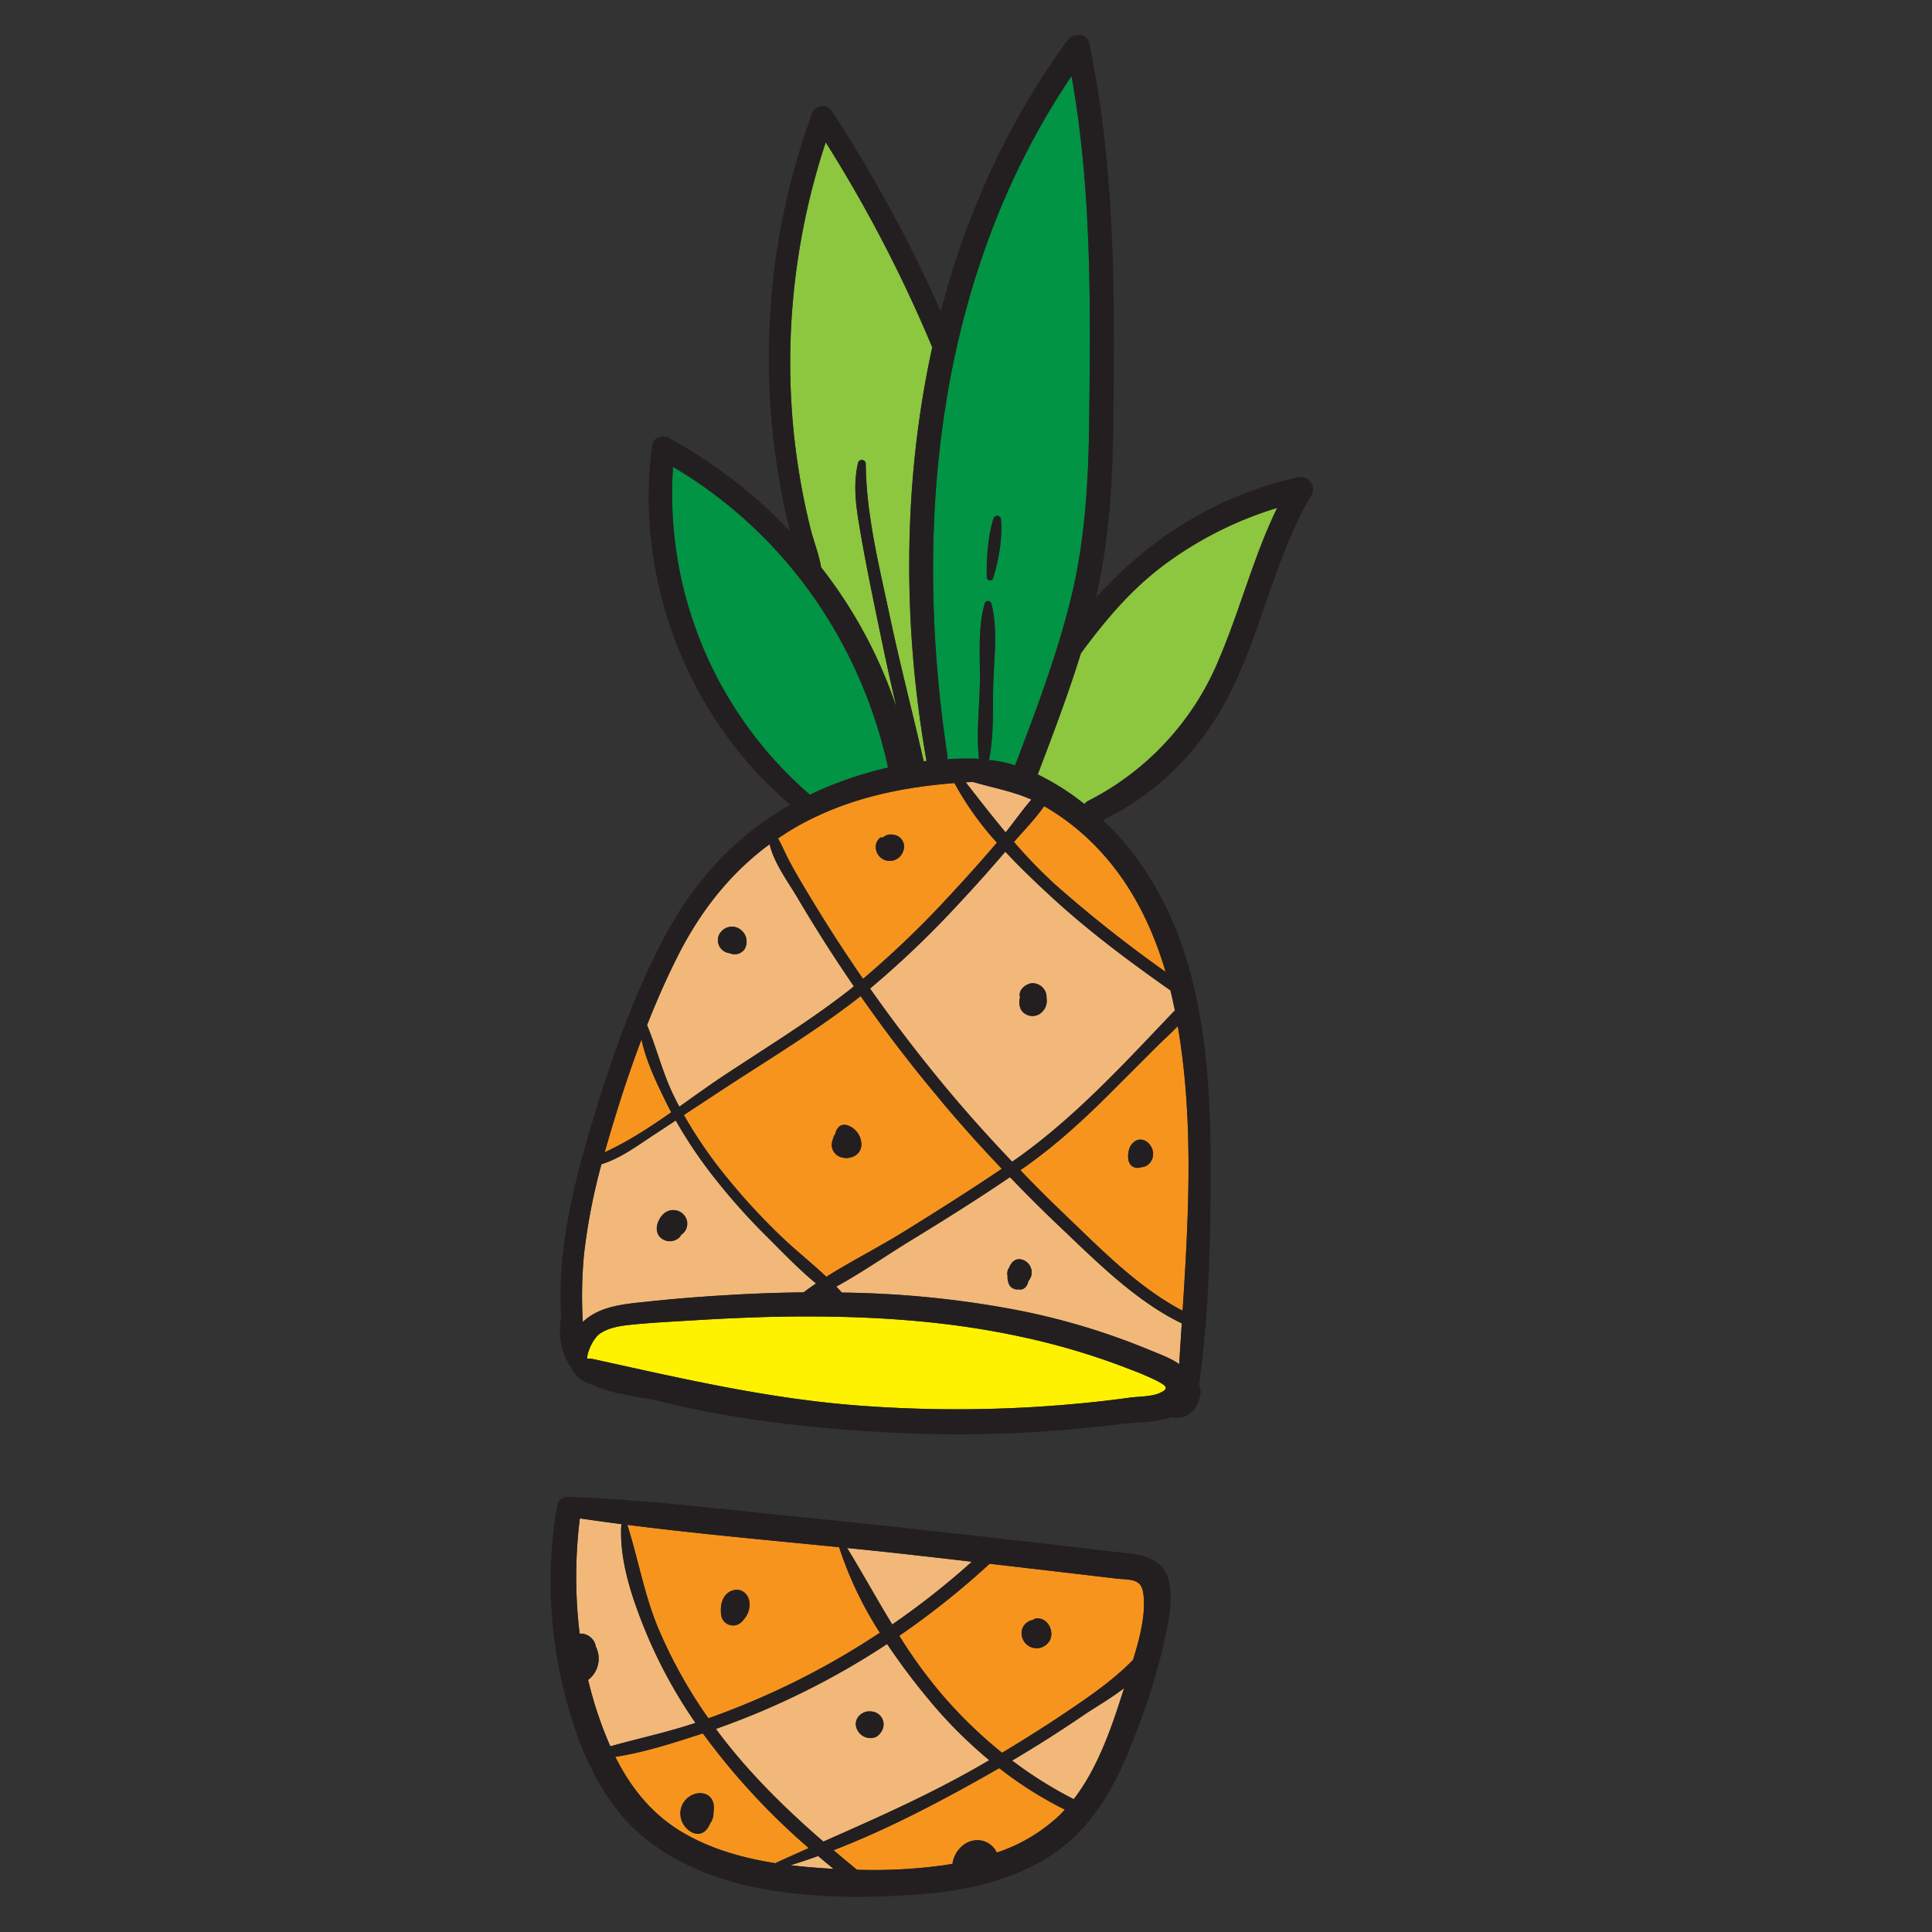 <svg id="Layer_1" data-name="Layer 1" xmlns="http://www.w3.org/2000/svg" viewBox="0 0 600 600"><rect x="0" y="0" width="600" height="600" fill="#333333" stroke="none"/><defs><style>.cls-1{fill:#f2b879;}.cls-2{fill:#f7941e;}.cls-3{fill:#009444;}.cls-4{fill:#8dc63f;}.cls-5{fill:#fff200;}.cls-6{fill:#231f20;}</style></defs><title>doodle</title><path class="cls-1" d="M301.83,485q-10.56-1.22-21.14-2.41-8.79-1-17.6-1.85c4.83,7.92,9.25,15.94,14,23.75A246.68,246.68,0,0,0,301.83,485Z"/><path class="cls-2" d="M220,533.64a247.44,247.44,0,0,0,28.44-12.14,243.26,243.26,0,0,0,24.83-14.44A114.87,114.87,0,0,1,260.6,480.5c-21.93-2.2-44-4.16-65.8-6.95,3.44,10.8,5.26,21.81,9.72,32.38A149.45,149.45,0,0,0,220,533.64Zm7.3-39.62c3-1.15,5.49,1.21,5.5,4.19a7,7,0,0,1-1.94,4.89,4,4,0,0,1-.42.49,3.73,3.73,0,0,1-6.44-1.95C223.55,498.73,224.21,495.19,227.27,494Z"/><path class="cls-1" d="M222.33,536.93c9.7,13.13,21.18,24.41,33.38,35,15.56-6.89,31-13.7,46-22.11,1.86-1,3.69-2.1,5.53-3.17a142.76,142.76,0,0,1-18.53-18.51,205.38,205.38,0,0,1-13.22-17.59,240.53,240.53,0,0,1-26,14.92A243.14,243.14,0,0,1,222.33,536.93Zm44.48-4,.08-.07a4.22,4.22,0,0,1,.59-.52l.23-.15a3.91,3.91,0,0,1,.57-.31l.31-.12a3.65,3.65,0,0,1,.59-.16l.36-.07.22,0c.12,0,.25,0,.37,0h.37a5.58,5.58,0,0,1,.59.1l.32.07a4,4,0,0,1,3,3.92,4.31,4.31,0,0,1-1.25,2.91,3.78,3.78,0,0,1-1,.87,4.53,4.53,0,0,1-6.1-2.58c0-.06-.05-.11-.07-.17A3.71,3.71,0,0,1,266.81,532.89Z"/><path class="cls-1" d="M200.35,506.28c-4.07-10-8.14-22-7.37-32.95q-6.47-.84-12.9-1.78a146.2,146.2,0,0,0-.06,35.84,1.28,1.28,0,0,1,.34-.07,4.85,4.85,0,0,1,4.69,4.08,8.29,8.29,0,0,1-2.41,10.31c.45,1.85.92,3.7,1.46,5.53a115.5,115.5,0,0,0,5.43,15.1c8.79-2.48,17.75-4.37,26.44-7.28A150.88,150.88,0,0,1,200.35,506.28Z"/><path class="cls-3" d="M251.54,246.79a116.56,116.56,0,0,1,24.29-8.43c-8.51-39-32.33-73.08-66.79-93.38A123.45,123.45,0,0,0,251.54,246.79Z"/><path class="cls-3" d="M294.14,235.75c3.18-.19,6.34-.25,9.47-.13a3,3,0,0,1,.44,0c-.88-7.52.08-15.5.25-23,.19-8.14-.76-17.34,1.5-25.22a1.08,1.08,0,0,1,2.07,0c2.08,7.93.82,17.08.59,25.22-.22,7.59.24,15.86-1.32,23.39a37.57,37.57,0,0,1,8.11,1.65c6.41-16.79,12.79-33.65,17.15-51.1,4.66-18.69,5.66-37.46,5.87-56.64.4-35.49.78-71.28-5.5-106.32-17.6,26.07-29.15,54.89-35.81,84.94a2.47,2.47,0,0,1-.18.78c-8.89,40.7-8.84,83.63-2.59,125.05A3.71,3.71,0,0,1,294.14,235.75ZM308.54,161a1.18,1.18,0,0,1,2.31.31c.52,5.64-.69,12.64-2.37,18a1,1,0,0,1-2-.27C306.32,173.43,306.83,166.46,308.54,161Z"/><path class="cls-1" d="M299.94,242.93c4.11,5.29,8.15,10.5,12.38,15.56,2.62-3.26,5.14-6.93,8-10.18-5.92-2.64-12-3.64-18.13-5.52Z"/><path class="cls-2" d="M222.93,339.37l-10.53,6.92a139.22,139.22,0,0,0,10.64,16,200.11,200.11,0,0,0,19.1,21.22c4.6,4.49,9.8,8.58,14.51,13,7.94-5,16.55-9.34,24.34-14.18,10.14-6.3,20.26-12.68,30.16-19.36q-9.76-10.29-18.93-21.15Q279,326.15,267.3,309.36c-.73.57-1.45,1.16-2.19,1.72C251.68,321.32,237,330.09,222.93,339.37Zm44.58,16.36a4.07,4.07,0,0,1-2.86,3.6l-.32.1-.31.08a4.45,4.45,0,0,1-2.32,0,4,4,0,0,1-3.31-4.74,4.3,4.3,0,0,1,.31-1,3.31,3.31,0,0,1,.67-1.53c.41-1.75,1.46-3.19,3.43-2.82A6.35,6.35,0,0,1,267.51,355.73Z"/><path class="cls-2" d="M251.2,277.85q6.59,11,13.77,21.62c1,1.51,2,3,3.08,4.5A304.67,304.67,0,0,0,296,277c4.67-5,9.21-10.14,13.67-15.34a94.66,94.66,0,0,1-13.19-18.5c-16.61,1.33-32.58,4.63-47.55,12.73-2.54,1.38-4.95,2.89-7.28,4.47,1.23,2.09,2.14,4.4,3.28,6.54C246.85,270.63,249,274.24,251.2,277.85Zm22.17-17.68a.59.59,0,0,1,.7,0,3.34,3.34,0,0,1,.66-.45,3.81,3.81,0,0,1,.73-.36,3.6,3.6,0,0,1,2-.12,3.7,3.7,0,0,1,3.12,4.88,3.71,3.71,0,0,1-.32.8,4.38,4.38,0,0,1-4.6,2.39C272.29,266.84,270.61,262.41,273.37,260.17Z"/><path class="cls-2" d="M306.43,551.34c-15.11,8.53-31.12,16.92-47.59,23.28q3.6,3.06,7.25,6.07a159.19,159.19,0,0,0,27-1.4c.89-.13,1.78-.27,2.68-.43.47-3.48,3.18-6.79,6.75-7.27a6.64,6.64,0,0,1,7,3.77,52.25,52.25,0,0,0,19.92-12c.44-.44.86-.9,1.28-1.36a118.48,118.48,0,0,1-20.42-12.85C309,549.85,307.72,550.61,306.43,551.34Z"/><path class="cls-2" d="M346.3,490.2l-12.15-1.44q-13.39-1.56-26.81-3.12A254.45,254.45,0,0,1,279.27,508a150.36,150.36,0,0,0,13,17.93,140.46,140.46,0,0,0,18.92,18.4q9.94-5.94,19.59-12.39c7.61-5.13,14.84-10.07,21.12-16.48C354,508.7,356,500.82,355,494.59,354.3,490,350.65,490.72,346.3,490.2Zm-20.23,19.18a4.68,4.68,0,0,1-8.61-3.46,4.25,4.25,0,0,1,3.34-2.83,1.86,1.86,0,0,1,1-.46C325.27,502.22,327.48,506.47,326.07,509.38Z"/><path class="cls-1" d="M245.49,579.27c2.16.26,4.31.47,6.46.65s4.6.33,6.91.47c-1.62-1.3-3.22-2.64-4.82-4Q249.78,577.94,245.49,579.27Z"/><path class="cls-2" d="M218.27,538.31l-.68.23c-8.49,2.78-17.5,5.67-26.5,7.07,4.72,9.41,11.22,17.7,20.66,23.32,8.86,5.29,18.93,8.12,29.14,9.71a.86.86,0,0,1,.28-.21q5-2.28,10-4.49A214.26,214.26,0,0,1,218.27,538.31Zm3.3,24.37a5.4,5.4,0,0,1-1.08,3.64,6.07,6.07,0,0,1-.58,1.17c-2.63,4.13-7.34,1.1-8.38-2.63a6.3,6.3,0,0,1,5.8-8C220.89,556.88,222.16,559.86,221.57,562.68Z"/><path class="cls-1" d="M314.3,546.78a127.63,127.63,0,0,0,19.15,12c7.62-9.86,11.94-22.71,15.64-34.48-4.29,3.3-9.17,6.07-12.77,8.52Q325.55,540.13,314.3,546.78Z"/><path class="cls-1" d="M211,343.67c4.47-3.17,8.87-6.37,13.25-9.28,13.23-8.8,27-17.14,39.5-26.92l1.46-1.18c-1.13-1.65-2.26-3.3-3.37-5q-7.43-11.1-14.2-22.61c-2.75-4.68-7.27-10.7-8.59-16.53-12.31,9.05-21.63,21-28.67,35-3.45,6.85-6.56,13.95-9.42,21.18,3.09,7.31,4.87,15.09,8.48,22.3C209.9,341.68,210.42,342.68,211,343.67Zm12.77-54.06a4.35,4.35,0,0,1,6.18-.93,4.62,4.62,0,0,1,1.23,6.17,3.74,3.74,0,0,1-4.56,1.17,3.86,3.86,0,0,1-1.61-.52A4,4,0,0,1,223.72,289.61Z"/><path class="cls-4" d="M251.7,164.16c1,3.91,2.62,8,3.28,12a144.7,144.7,0,0,1,23.48,43.68c-2.46-10.35-4.62-20.79-6.75-31.17C270,180.47,268.38,172.23,267,164c-1.16-6.79-2.1-13.47-.49-20.25a1.21,1.21,0,0,1,2.37.32c.14,15.85,4.16,31.68,7.43,47.13,3.21,15.17,7.14,30.16,10.57,45.27l.87-.12,0-.11c-7.4-41.89-7.43-86.29,1.8-128.33a431.2,431.2,0,0,0-33.1-63.69,218.4,218.4,0,0,0-11,64.84,213.27,213.27,0,0,0,2.72,37.77Q249.56,155.55,251.7,164.16Z"/><path class="cls-2" d="M206.34,341.27c-2.72-5.61-5.8-12.07-7.11-18.49-4.21,11.12-7.84,22.49-11.06,33.73-.13.45-.25.9-.38,1.34,7.18-3.27,14-7.75,20.68-12.42C207.74,344.06,207,342.67,206.34,341.27Z"/><path class="cls-2" d="M324.24,250.36c-2.75,3.95-6.33,7.6-9.38,11.11a153.18,153.18,0,0,0,12.87,13.29A406,406,0,0,0,362,301.84c-4-13.76-10.4-26.8-20.22-37.42A73.21,73.21,0,0,0,324.24,250.36Z"/><path class="cls-1" d="M312.21,264.52c-4.67,5.45-9.45,10.82-14.36,16.05A296.68,296.68,0,0,1,270.2,307q12,17,25.4,32.92,9,10.69,18.73,20.84c19-13.15,34.64-30.38,50.52-47-.06-.29-.11-.59-.17-.88q-.54-2.65-1.19-5.3c-13-9.14-25.87-18.74-37.56-29.58C321.4,273.82,316.68,269.32,312.21,264.52ZM322.73,315a4.21,4.21,0,0,1-5.55-1.3,5.28,5.28,0,0,1-.37-4c-.69-2.08,1.68-4.15,3.66-4.32a4.34,4.34,0,0,1,4.56,4.21c0,.13,0,.24,0,.36A4.9,4.9,0,0,1,322.73,315Z"/><path class="cls-4" d="M335.67,202.87c-3.93,12.71-8.66,25.19-13.41,37.62a78.48,78.48,0,0,1,14.51,9.2,3.81,3.81,0,0,1,1.22-1,86.21,86.21,0,0,0,40.13-42.94c6.91-15.78,11-32.62,18.53-48.09a114.71,114.71,0,0,0-33,16.15C352.14,182,343.8,191.89,335.67,202.87Z"/><path class="cls-5" d="M359.29,428.84a84.75,84.75,0,0,0-8-3.43,217,217,0,0,0-33-10c-22.71-5.05-46-6.64-69.2-6.56-11.7,0-23.38.56-35.05,1.28-5.8.35-11.62.65-17.41,1.22-3.48.34-7.42.82-10.38,2.87-1.6,1.1-3.8,4.89-3.93,7.8a3.59,3.59,0,0,1,1.6,0c27.63,6.06,54.58,12.4,82.9,14.51a402.92,402.92,0,0,0,73.67-1.19c3.47-.38,6.93-.8,10.39-1.28,2.73-.38,6.6-.28,9.12-1.37C363.33,431.22,362.23,430.38,359.29,428.84Z"/><path class="cls-2" d="M359,325.27,345.15,339.1c-8.59,8.57-17.32,16.64-27.29,23.6l-1,.69c4.3,4.45,8.66,8.85,13.14,13.13,11.27,10.77,23.25,23.23,37.29,30.53,1.9-29.5,3.5-59.28-1.5-88.38C363.57,321,361.17,323.11,359,325.27ZM356.09,362a3.83,3.83,0,0,1-1.77.49,2.89,2.89,0,0,1-1.65.14c-2.23-.48-2.57-2.81-2.22-4.7a.31.31,0,0,1,0-.08,5.47,5.47,0,0,1,.78-2.21,3.37,3.37,0,0,1,.48-.55,3.42,3.42,0,0,1,1.58-1.05c2.05-.61,3.93,1,4.54,2.88A4.28,4.28,0,0,1,356.09,362Z"/><path class="cls-1" d="M224.94,402.28c8.19-.5,16.41-.82,24.63-.91q1.89-1.42,3.87-2.76c-5.38-4.45-10.37-9.65-15.16-14.43A197.44,197.44,0,0,1,220.46,364a141.07,141.07,0,0,1-10.6-16l-7.07,4.64c-5.07,3.34-10.16,7.14-16,8.93a187.76,187.76,0,0,0-5.4,27.8A137.71,137.71,0,0,0,181,410.6l.21-.2c5-4.65,12.19-5.35,18.67-6Q212.38,403,224.94,402.28Zm-19-25.12a4.37,4.37,0,0,1,6.49.14,4.09,4.09,0,0,1-.82,6.15l0,0a3.29,3.29,0,0,1-.7.94,4.27,4.27,0,0,1-5.83-.24C203.12,382.16,204.19,378.92,205.9,377.16Z"/><path class="cls-1" d="M313.65,365.55c-10.11,6.88-20.5,13.38-30.93,19.75-7.43,4.55-15.1,9.89-23,14.24.58.61,1.16,1.23,1.72,1.86a309.68,309.68,0,0,1,53.66,5.29,215.06,215.06,0,0,1,41.78,12.49c2.92,1.22,6.49,2.47,9.35,4.45.25-4.21.53-8.44.8-12.66-14.72-7.09-27.25-19.93-38.94-31C323.15,375.26,318.36,370.44,313.65,365.55Zm6.64,30.56a4.56,4.56,0,0,1-.93,1.77c-.32,1.53-1.33,2.86-2.95,2.56l-.12,0a2.84,2.84,0,0,1-3.07-1.93,5.87,5.87,0,0,1-.32-2.27,3.64,3.64,0,0,1,0-1.47,3.19,3.19,0,0,1,.5-1.09c.77-2,2.37-3.32,4.72-2.19A4.15,4.15,0,0,1,320.29,396.11Z"/><path class="cls-6" d="M403,148.21a115.34,115.34,0,0,0-44.46,20.64,128.33,128.33,0,0,0-18.17,16.75c4.27-18.34,5.2-36.85,5.4-55.64.42-39,.6-78.18-7.51-116.52-.72-3.42-5-3.22-6.76-.88-18.58,25.32-31.45,54-39.36,84.12a435.88,435.88,0,0,0-33.73-62.09,3.5,3.5,0,0,0-6.3.82A221.15,221.15,0,0,0,238.75,109a226.24,226.24,0,0,0,2.62,36.21q1.42,9.32,3.65,18.47c.11.42.2.85.3,1.27a152.63,152.63,0,0,0-37.53-28.91c-1.79-1-4.92-.26-5.25,2.14-5.66,41.38,11,84.86,42.91,111.74-17.09,9.56-30.1,24-39.23,41.3-10.16,19.19-17.41,40.58-23.51,61.37-5.16,17.57-9.71,37.51-8.43,56.39-1,5.51-.08,11.46,3.19,15.9a9.51,9.51,0,0,0,6.27,5.09,40.81,40.81,0,0,0,9.7,3,86,86,0,0,0,8.83,1.55c24,6.26,49.43,9.07,73.72,10.35a404.78,404.78,0,0,0,48.39-.34q11.5-.77,22.95-2.18c4.92-.6,11.47-.5,16.59-2.22a2.57,2.57,0,0,0,.38.08,8,8,0,0,0,2.49,0,6.65,6.65,0,0,0,3.57-2,2.21,2.21,0,0,0,.59-.66c1.34-1.81,2.66-5.39,1.4-7.48,3-20.58,3.49-41.79,3.62-62.5.13-21.41-.51-43.19-5.89-64-4.6-17.85-13-34.69-26.28-47.66-.42-.41-.87-.82-1.31-1.24,17.9-8.51,32-23.52,40.48-41.31,9.29-19.4,13.32-41,24.31-59.58C409,150.8,406.16,147.51,403,148.21ZM296.78,109.36a2.47,2.47,0,0,0,.18-.78c6.66-30,18.21-58.87,35.81-84.94,6.28,35,5.9,70.83,5.5,106.32-.21,19.18-1.21,37.95-5.87,56.64-4.36,17.45-10.74,34.31-17.15,51.1a37.57,37.57,0,0,0-8.11-1.65c1.56-7.53,1.1-15.8,1.32-23.39.23-8.14,1.49-17.29-.59-25.22a1.08,1.08,0,0,0-2.07,0c-2.26,7.88-1.31,17.08-1.5,25.22-.17,7.51-1.13,15.49-.25,23a3,3,0,0,0-.44,0c-3.13-.12-6.29-.06-9.47.13a3.71,3.71,0,0,0,.05-1.34C287.94,193,287.89,150.06,296.78,109.36Zm23.5,139c-2.82,3.25-5.34,6.92-8,10.18-4.23-5.06-8.27-10.27-12.38-15.56l2.21-.14C308.26,244.67,314.36,245.67,320.28,248.31ZM245.41,109a218.4,218.4,0,0,1,11-64.84,431.2,431.2,0,0,1,33.1,63.69c-9.23,42-9.2,86.44-1.8,128.33l0,.11-.87.12c-3.43-15.11-7.36-30.1-10.57-45.27C273,175.71,269,159.88,268.85,144a1.21,1.21,0,0,0-2.37-.32c-1.61,6.78-.67,13.46.49,20.25,1.41,8.27,3.06,16.51,4.74,24.73,2.13,10.38,4.29,20.82,6.75,31.17A144.7,144.7,0,0,0,255,176.18c-.66-4.06-2.31-8.11-3.28-12q-2.14-8.59-3.57-17.37A213.27,213.27,0,0,1,245.41,109ZM209,145c34.46,20.3,58.28,54.37,66.79,93.38a116.56,116.56,0,0,0-24.29,8.43A123.45,123.45,0,0,1,209,145Zm39.84,110.93c15-8.1,30.94-11.4,47.55-12.73a94.66,94.66,0,0,0,13.19,18.5c-4.46,5.2-9,10.33-13.67,15.34a304.67,304.67,0,0,1-27.9,27c-1-1.5-2.07-3-3.08-4.5q-7.19-10.62-13.77-21.62c-2.16-3.61-4.35-7.22-6.32-10.93-1.14-2.14-2-4.45-3.28-6.54C243.93,258.8,246.34,257.29,248.88,255.91Zm43.34,85.91q9.13,10.88,18.93,21.15c-9.9,6.68-20,13.06-30.16,19.36-7.79,4.84-16.4,9.18-24.34,14.18-4.71-4.46-9.91-8.55-14.51-13A200.11,200.11,0,0,1,223,362.25a139.22,139.22,0,0,1-10.64-16l10.53-6.92c14.1-9.28,28.75-18.05,42.18-28.29.74-.56,1.46-1.15,2.19-1.72Q279,326.13,292.22,341.82ZM210.33,297.2c7-14,16.36-26,28.67-35,1.32,5.83,5.84,11.85,8.59,16.53q6.78,11.5,14.2,22.61c1.11,1.66,2.24,3.31,3.37,5l-1.46,1.18c-12.52,9.78-26.27,18.12-39.5,26.92-4.38,2.91-8.78,6.11-13.25,9.28-.53-1-1-2-1.56-3-3.61-7.21-5.39-15-8.48-22.3C203.77,311.15,206.88,304.05,210.33,297.2Zm-22.16,59.31c3.22-11.24,6.85-22.61,11.06-33.73,1.31,6.42,4.39,12.88,7.11,18.49.68,1.4,1.4,2.79,2.13,4.16-6.66,4.67-13.5,9.15-20.68,12.42C187.92,357.41,188,357,188.17,356.51ZM181,410.6a137.71,137.71,0,0,1,.39-21.27,187.76,187.76,0,0,1,5.4-27.8c5.85-1.79,10.94-5.59,16-8.93l7.07-4.64a141.07,141.07,0,0,0,10.6,16,197.44,197.44,0,0,0,17.82,20.19c4.79,4.78,9.78,10,15.16,14.43q-2,1.33-3.87,2.76c-8.22.09-16.44.41-24.63.91q-12.56.75-25.07,2.09c-6.48.68-13.65,1.38-18.67,6Zm179,22.07c-2.52,1.09-6.39,1-9.12,1.37-3.46.48-6.92.9-10.39,1.28a402.92,402.92,0,0,1-73.67,1.19c-28.32-2.11-55.27-8.45-82.9-14.51a3.59,3.59,0,0,0-1.6,0c.13-2.91,2.33-6.7,3.93-7.8,3-2.05,6.9-2.53,10.38-2.87,5.79-.57,11.61-.87,17.41-1.22,11.67-.72,23.35-1.24,35.05-1.28,23.21-.08,46.49,1.51,69.2,6.56a217,217,0,0,1,33,10,84.75,84.75,0,0,1,8,3.43C362.23,430.38,363.33,431.22,360,432.67Zm6.23-9c-2.86-2-6.43-3.23-9.35-4.45a215.06,215.06,0,0,0-41.78-12.49,309.68,309.68,0,0,0-53.66-5.29c-.56-.63-1.14-1.25-1.72-1.86,7.93-4.35,15.6-9.69,23-14.24,10.43-6.37,20.82-12.87,30.93-19.75,4.71,4.89,9.5,9.71,14.41,14.38C339.75,391,352.28,403.88,367,411,366.73,415.19,366.45,419.42,366.2,423.63Zm1.06-16.58c-14-7.3-26-19.76-37.29-30.53-4.48-4.28-8.84-8.68-13.14-13.13l1-.69c10-7,18.7-15,27.29-23.6L359,325.27c2.16-2.16,4.56-4.31,6.75-6.6C370.76,347.77,369.16,377.55,367.26,407.05Zm-2.58-94.15c.06.29.11.59.17.88-15.88,16.64-31.55,33.87-50.52,47Q304.67,350.65,295.6,340,282.19,324.08,270.2,307a296.68,296.68,0,0,0,27.65-26.47c4.91-5.23,9.69-10.6,14.36-16.05,4.47,4.8,9.19,9.3,13.72,13.5,11.69,10.84,24.52,20.44,37.56,29.58Q364.14,310.24,364.68,312.9ZM362,301.84a406,406,0,0,1-34.22-27.08,153.18,153.18,0,0,1-12.87-13.29c3.05-3.51,6.63-7.16,9.38-11.11a73.21,73.21,0,0,1,17.49,14.06C351.55,275,357.92,288.08,362,301.84Zm16.17-96.07A86.21,86.21,0,0,1,338,248.71a3.81,3.81,0,0,0-1.22,1,78.48,78.48,0,0,0-14.51-9.2c4.75-12.43,9.48-24.91,13.41-37.62,8.13-11,16.47-20.91,28-29a114.71,114.71,0,0,1,33-16.15C389.13,173.15,385,190,378.12,205.77Z"/><path class="cls-6" d="M345.08,481.81q-15.16-1.83-30.36-3.55c-22.68-2.57-45.37-5.09-68.08-7.34-23.44-2.32-47-5.29-70.59-6.07a3.1,3.1,0,0,0-3,3.45,3.17,3.17,0,0,0-.33,1,139.43,139.43,0,0,0,1.9,53.57c3.79,16.33,10.29,33.88,22.85,45.54,22,20.41,57.42,21.93,85.76,20.08,14.32-.94,29.1-3.68,41.53-11.22,14-8.47,21.44-22,27.16-36.89a204.3,204.3,0,0,0,8.73-26.75c1.63-7,4.44-17.2,1.87-24.16S351.35,482.56,345.08,481.81Zm-64.39.79q10.57,1.18,21.14,2.41a246.68,246.68,0,0,1-24.74,19.49c-4.75-7.81-9.17-15.83-14-23.75Q271.91,481.64,280.69,482.6Zm8,45.54a142.76,142.76,0,0,0,18.53,18.51c-1.84,1.07-3.67,2.13-5.53,3.17-15,8.41-30.44,15.22-46,22.11-12.2-10.59-23.68-21.87-33.38-35a243.14,243.14,0,0,0,27.21-11.46,240.53,240.53,0,0,0,26-14.92A205.38,205.38,0,0,0,288.71,528.14ZM260.6,480.5a114.87,114.87,0,0,0,12.64,26.56,243.26,243.26,0,0,1-24.83,14.44A247.44,247.44,0,0,1,220,533.64a149.45,149.45,0,0,1-15.45-27.71c-4.46-10.57-6.28-21.58-9.72-32.38C216.65,476.34,238.67,478.3,260.6,480.5Zm-76.5,46.74c-.54-1.83-1-3.68-1.46-5.53a8.29,8.29,0,0,0,2.41-10.31,4.85,4.85,0,0,0-4.69-4.08,1.28,1.28,0,0,0-.34.07,146.2,146.2,0,0,1,.06-35.84q6.43.94,12.9,1.78c-.77,11,3.3,22.94,7.37,32.95A150.88,150.88,0,0,0,216,535.06c-8.69,2.91-17.65,4.8-26.44,7.28A115.5,115.5,0,0,1,184.1,527.24Zm56.79,51.4c-10.21-1.59-20.28-4.42-29.14-9.71-9.44-5.62-15.94-13.91-20.66-23.32,9-1.4,18-4.29,26.5-7.07l.68-.23a214.26,214.26,0,0,0,32.91,35.63q-5,2.22-10,4.49A.86.86,0,0,0,240.89,578.64ZM252,579.92c-2.15-.18-4.3-.39-6.46-.65q4.29-1.34,8.55-2.86c1.6,1.34,3.2,2.68,4.82,4C256.55,580.25,254.24,580.1,252,579.92Zm77.49-16.6a52.25,52.25,0,0,1-19.92,12,6.64,6.64,0,0,0-7-3.77c-3.57.48-6.28,3.79-6.75,7.27-.9.16-1.79.3-2.68.43a159.19,159.19,0,0,1-27,1.4q-3.66-3-7.25-6.07c16.47-6.36,32.48-14.75,47.59-23.28,1.29-.73,2.58-1.49,3.87-2.23A118.48,118.48,0,0,0,330.72,562C330.3,562.42,329.88,562.88,329.44,563.32Zm4-4.57a127.63,127.63,0,0,1-19.15-12q11.24-6.64,22-14c3.6-2.45,8.48-5.22,12.77-8.52C345.39,536,341.07,548.89,333.45,558.75Zm18.42-43.28c-6.28,6.41-13.51,11.35-21.12,16.48q-9.63,6.46-19.59,12.39a140.46,140.46,0,0,1-18.92-18.4,150.36,150.36,0,0,1-13-17.93,254.45,254.45,0,0,0,28.07-22.37q13.41,1.55,26.81,3.12l12.15,1.44c4.35.52,8-.2,8.73,4.39C356,500.82,354,508.7,351.87,515.47Z"/><path class="cls-6" d="M275.63,267.31a4.38,4.38,0,0,0,4.6-2.39,3.71,3.71,0,0,0,.32-.8,3.7,3.7,0,0,0-3.12-4.88,3.6,3.6,0,0,0-2,.12,3.81,3.81,0,0,0-.73.36,3.34,3.34,0,0,0-.66.45.59.59,0,0,0-.7,0C270.61,262.41,272.29,266.84,275.63,267.31Z"/><path class="cls-6" d="M325,309.56a4.34,4.34,0,0,0-4.56-4.21c-2,.17-4.35,2.24-3.66,4.32a5.28,5.28,0,0,0,.37,4,4.21,4.21,0,0,0,5.55,1.3,4.9,4.9,0,0,0,2.28-5.09C325,309.8,325,309.69,325,309.56Zm-4.27.3v0l0,0Z"/><path class="cls-6" d="M320.76,309.86h0l0,0Z"/><path class="cls-6" d="M259.37,352.2a3.31,3.31,0,0,0-.67,1.53,4.3,4.3,0,0,0-.31,1,4,4,0,0,0,3.31,4.74,4.45,4.45,0,0,0,2.32,0l.31-.08.32-.1a4.07,4.07,0,0,0,2.86-3.6,6.35,6.35,0,0,0-4.71-6.35C260.83,349,259.78,350.45,259.37,352.2Z"/><path class="cls-6" d="M225,295.5a3.86,3.86,0,0,0,1.61.52,3.74,3.74,0,0,0,4.56-1.17,4.62,4.62,0,0,0-1.23-6.17,4.35,4.35,0,0,0-6.18.93A4,4,0,0,0,225,295.5Z"/><path class="cls-6" d="M210.82,384.42a3.29,3.29,0,0,0,.7-.94l0,0a4.09,4.09,0,0,0,.82-6.15,4.37,4.37,0,0,0-6.49-.14c-1.71,1.76-2.78,5-.91,7A4.27,4.27,0,0,0,210.82,384.42Z"/><path class="cls-6" d="M318.13,391.46c-2.35-1.13-3.95.23-4.72,2.19a3.19,3.19,0,0,0-.5,1.09,3.64,3.64,0,0,0,0,1.47,5.87,5.87,0,0,0,.32,2.27,2.84,2.84,0,0,0,3.07,1.93l.12,0c1.62.3,2.63-1,2.95-2.56a4.56,4.56,0,0,0,.93-1.77A4.15,4.15,0,0,0,318.13,391.46Z"/><path class="cls-6" d="M353.31,354.05a3.42,3.42,0,0,0-1.58,1.05,3.37,3.37,0,0,0-.48.55,5.47,5.47,0,0,0-.78,2.21.31.31,0,0,0,0,.08c-.35,1.89,0,4.22,2.22,4.7a2.89,2.89,0,0,0,1.65-.14,3.83,3.83,0,0,0,1.77-.49,4.28,4.28,0,0,0,1.76-5.08C357.24,355.07,355.36,353.44,353.31,354.05Z"/><path class="cls-6" d="M308.48,179.37c1.68-5.39,2.89-12.39,2.37-18a1.18,1.18,0,0,0-2.31-.31c-1.71,5.43-2.22,12.4-2.09,18.07A1,1,0,0,0,308.48,179.37Z"/><path class="cls-6" d="M321.79,502.63a1.86,1.86,0,0,0-1,.46,4.25,4.25,0,0,0-3.34,2.83,4.66,4.66,0,0,0,8.61,3.46C327.48,506.47,325.27,502.22,321.79,502.63Z"/><path class="cls-6" d="M266.05,536.75a4.53,4.53,0,0,0,6.1,2.58,3.78,3.78,0,0,0,1-.87,4.31,4.31,0,0,0,1.25-2.91,4,4,0,0,0-3-3.92l-.32-.07a5.58,5.58,0,0,0-.59-.1h-.37c-.12,0-.25,0-.37,0l-.22,0-.36.07a3.65,3.65,0,0,0-.59.16l-.31.12a3.91,3.91,0,0,0-.57.31l-.23.15a4.22,4.22,0,0,0-.59.52l-.08.07a3.71,3.71,0,0,0-.83,3.69C266,536.64,266,536.69,266.05,536.75Z"/><path class="cls-6" d="M230.41,503.59a4,4,0,0,0,.42-.49,7,7,0,0,0,1.94-4.89c0-3-2.5-5.34-5.5-4.19s-3.72,4.71-3.3,7.62A3.73,3.73,0,0,0,230.41,503.59Z"/><path class="cls-6" d="M217.33,556.9a6.3,6.3,0,0,0-5.8,8c1,3.73,5.75,6.76,8.38,2.63a6.07,6.07,0,0,0,.58-1.17,5.4,5.4,0,0,0,1.08-3.64C222.16,559.86,220.89,556.88,217.33,556.9Z"/></svg>